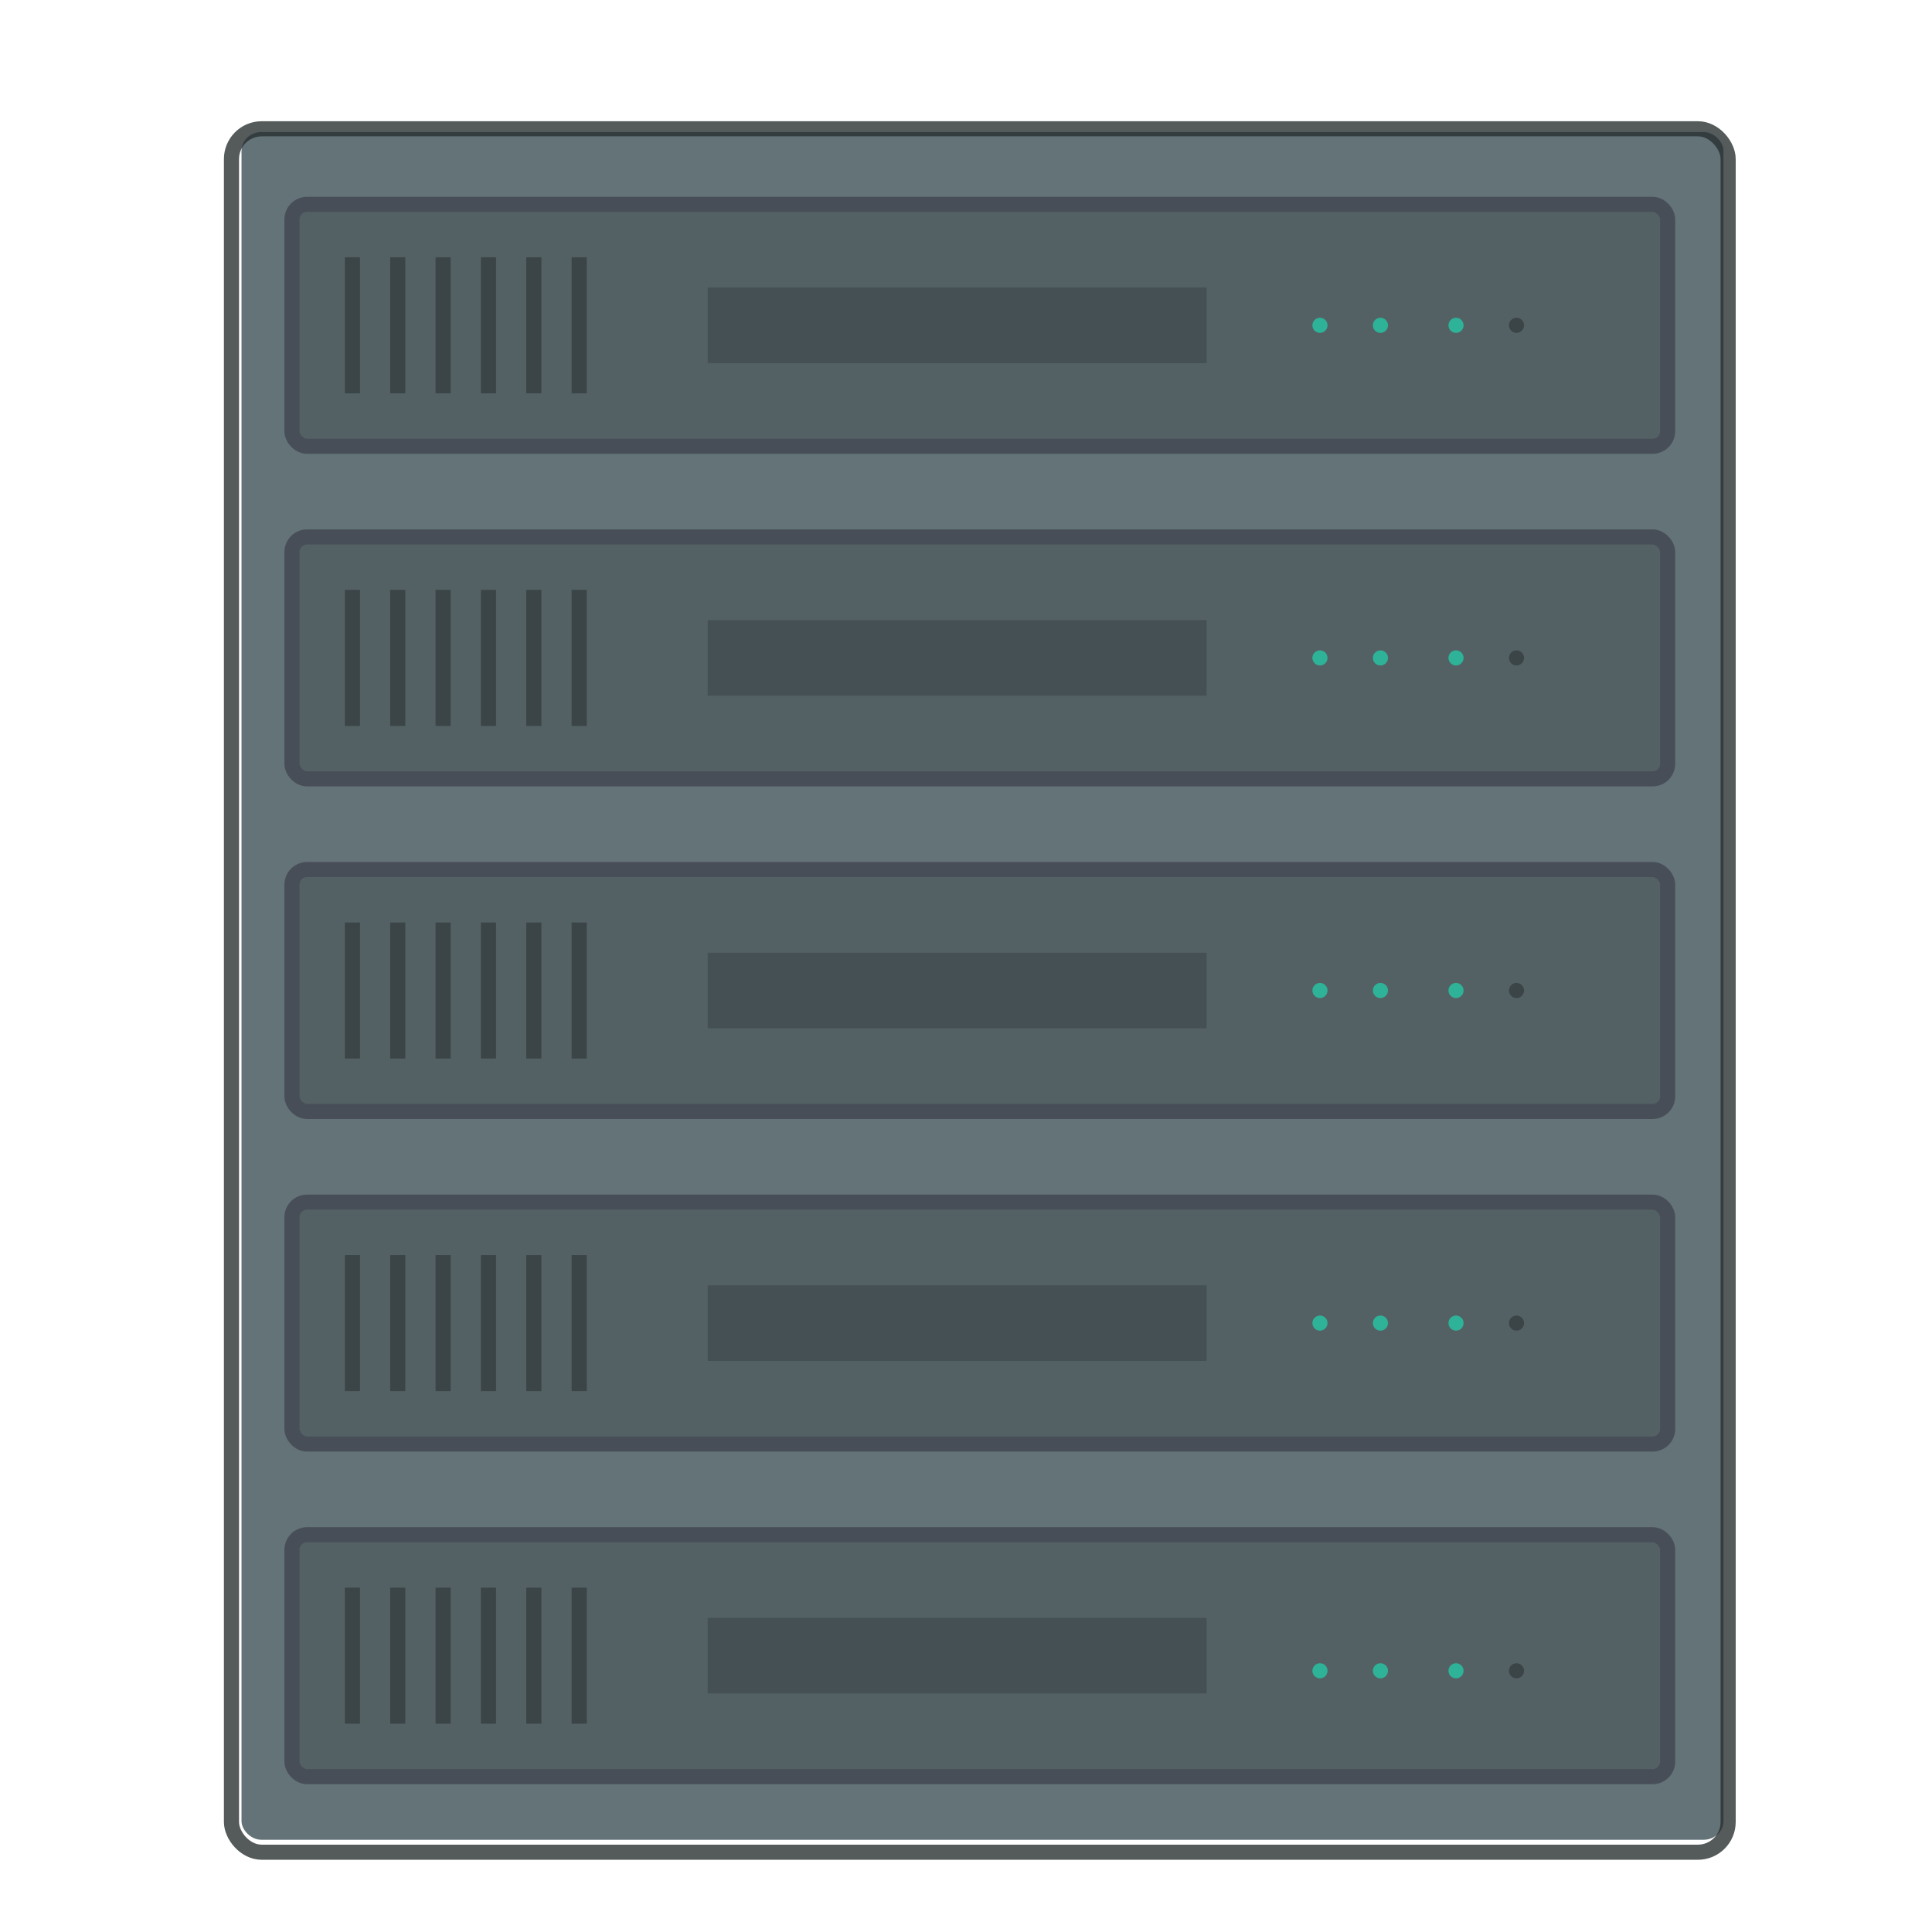 <svg width="128" height="128" version="1.1" viewBox="0 0 33.866 33.866" xmlns="http://www.w3.org/2000/svg">
 <g transform="matrix(.265 0 0 .265 -134.67 -171.98)">
  <g id="dcdnmc" transform="translate(509,10)">
   <g transform="translate(0,640)">
    <rect width="128" height="128" fill="none"/>
   </g>
  </g>
  <g transform="matrix(1.32 0 0 1.231 -183.17 -149.72)">
   <rect transform="translate(7.216e-6 -0)" x="535.86" y="655.92" width="74.261" height="91.762" rx="1" ry="1" fill="#637378"/>
  </g>
  <rect x="523.5" y="657.5" width="99" height="114" rx="2" ry="2" fill="none" stroke="#272d2f" stroke-opacity=".784"/>
  <g>
   <rect x="527.5" y="662.5" width="91" height="16" rx="1" ry="1" fill-opacity=".157" stroke="#484e57"/>
   <g fill-opacity=".296">
    <rect x="531" y="666" width="1" height="9" ry="0"/>
    <rect x="534" y="666" width="1" height="9" ry="0"/>
    <rect transform="scale(1,-1)" x="537" y="-675" width="1" height="9" ry="0"/>
    <rect x="540" y="666" width="1" height="9" ry="0"/>
    <rect x="543" y="666" width="1" height="9" ry="0"/>
    <rect x="546" y="666" width="1" height="9" ry="0"/>
   </g>
   <rect transform="rotate(90)" x="668" y="-588" width="5" height="33" ry="0" fill-opacity=".176"/>
   <ellipse cx="608.5" cy="670.5" rx=".5" ry=".5" fill-opacity=".296"/>
  </g>
  <g fill="#2eb398">
   <ellipse cx="595.5" cy="670.5" rx=".5" ry=".5"/>
   <ellipse cx="599.5" cy="670.5" rx=".5" ry=".5"/>
   <ellipse cx="604.5" cy="670.5" rx=".5" ry=".5"/>
  </g>
  <g transform="translate(0,22)">
   <g>
    <rect x="527.5" y="662.5" width="91" height="16" rx="1" ry="1" fill-opacity=".157" stroke="#484e57"/>
    <g fill-opacity=".296">
     <rect x="531" y="666" width="1" height="9" ry="0"/>
     <rect x="534" y="666" width="1" height="9" ry="0"/>
     <rect transform="scale(1,-1)" x="537" y="-675" width="1" height="9" ry="0"/>
     <rect x="540" y="666" width="1" height="9" ry="0"/>
     <rect x="543" y="666" width="1" height="9" ry="0"/>
     <rect x="546" y="666" width="1" height="9" ry="0"/>
    </g>
    <rect transform="rotate(90)" x="668" y="-588" width="5" height="33" ry="0" fill-opacity=".176"/>
    <ellipse cx="608.5" cy="670.5" rx=".5" ry=".5" fill-opacity=".296"/>
   </g>
   <g fill="#2eb398">
    <ellipse cx="595.5" cy="670.5" rx=".5" ry=".5"/>
    <ellipse cx="599.5" cy="670.5" rx=".5" ry=".5"/>
    <ellipse cx="604.5" cy="670.5" rx=".5" ry=".5"/>
   </g>
  </g>
  <g transform="translate(0,44)">
   <g>
    <rect x="527.5" y="662.5" width="91" height="16" rx="1" ry="1" fill-opacity=".157" stroke="#484e57"/>
    <g fill-opacity=".296">
     <rect x="531" y="666" width="1" height="9" ry="0"/>
     <rect x="534" y="666" width="1" height="9" ry="0"/>
     <rect transform="scale(1,-1)" x="537" y="-675" width="1" height="9" ry="0"/>
     <rect x="540" y="666" width="1" height="9" ry="0"/>
     <rect x="543" y="666" width="1" height="9" ry="0"/>
     <rect x="546" y="666" width="1" height="9" ry="0"/>
    </g>
    <rect transform="rotate(90)" x="668" y="-588" width="5" height="33" ry="0" fill-opacity=".176"/>
    <ellipse cx="608.5" cy="670.5" rx=".5" ry=".5" fill-opacity=".296"/>
   </g>
   <g fill="#2eb398">
    <ellipse cx="595.5" cy="670.5" rx=".5" ry=".5"/>
    <ellipse cx="599.5" cy="670.5" rx=".5" ry=".5"/>
    <ellipse cx="604.5" cy="670.5" rx=".5" ry=".5"/>
   </g>
  </g>
  <g transform="translate(0,66)">
   <g>
    <rect x="527.5" y="662.5" width="91" height="16" rx="1" ry="1" fill-opacity=".157" stroke="#484e57"/>
    <g fill-opacity=".296">
     <rect x="531" y="666" width="1" height="9" ry="0"/>
     <rect x="534" y="666" width="1" height="9" ry="0"/>
     <rect transform="scale(1,-1)" x="537" y="-675" width="1" height="9" ry="0"/>
     <rect x="540" y="666" width="1" height="9" ry="0"/>
     <rect x="543" y="666" width="1" height="9" ry="0"/>
     <rect x="546" y="666" width="1" height="9" ry="0"/>
    </g>
    <rect transform="rotate(90)" x="668" y="-588" width="5" height="33" ry="0" fill-opacity=".176"/>
    <ellipse cx="608.5" cy="670.5" rx=".5" ry=".5" fill-opacity=".296"/>
   </g>
   <g fill="#2eb398">
    <ellipse cx="595.5" cy="670.5" rx=".5" ry=".5"/>
    <ellipse cx="599.5" cy="670.5" rx=".5" ry=".5"/>
    <ellipse cx="604.5" cy="670.5" rx=".5" ry=".5"/>
   </g>
  </g>
  <g transform="translate(0,88)">
   <g>
    <rect x="527.5" y="662.5" width="91" height="16" rx="1" ry="1" fill-opacity=".157" stroke="#484e57"/>
    <g fill-opacity=".296">
     <rect x="531" y="666" width="1" height="9" ry="0"/>
     <rect x="534" y="666" width="1" height="9" ry="0"/>
     <rect transform="scale(1,-1)" x="537" y="-675" width="1" height="9" ry="0"/>
     <rect x="540" y="666" width="1" height="9" ry="0"/>
     <rect x="543" y="666" width="1" height="9" ry="0"/>
     <rect x="546" y="666" width="1" height="9" ry="0"/>
    </g>
    <rect transform="rotate(90)" x="668" y="-588" width="5" height="33" ry="0" fill-opacity=".176"/>
    <ellipse cx="608.5" cy="671.5" rx=".5" ry=".5" fill-opacity=".296"/>
   </g>
   <g fill="#2eb398">
    <ellipse cx="595.5" cy="671.5" rx=".5" ry=".5"/>
    <ellipse cx="599.5" cy="671.5" rx=".5" ry=".5"/>
    <ellipse cx="604.5" cy="671.5" rx=".5" ry=".5"/>
   </g>
  </g>
 </g>
</svg>

